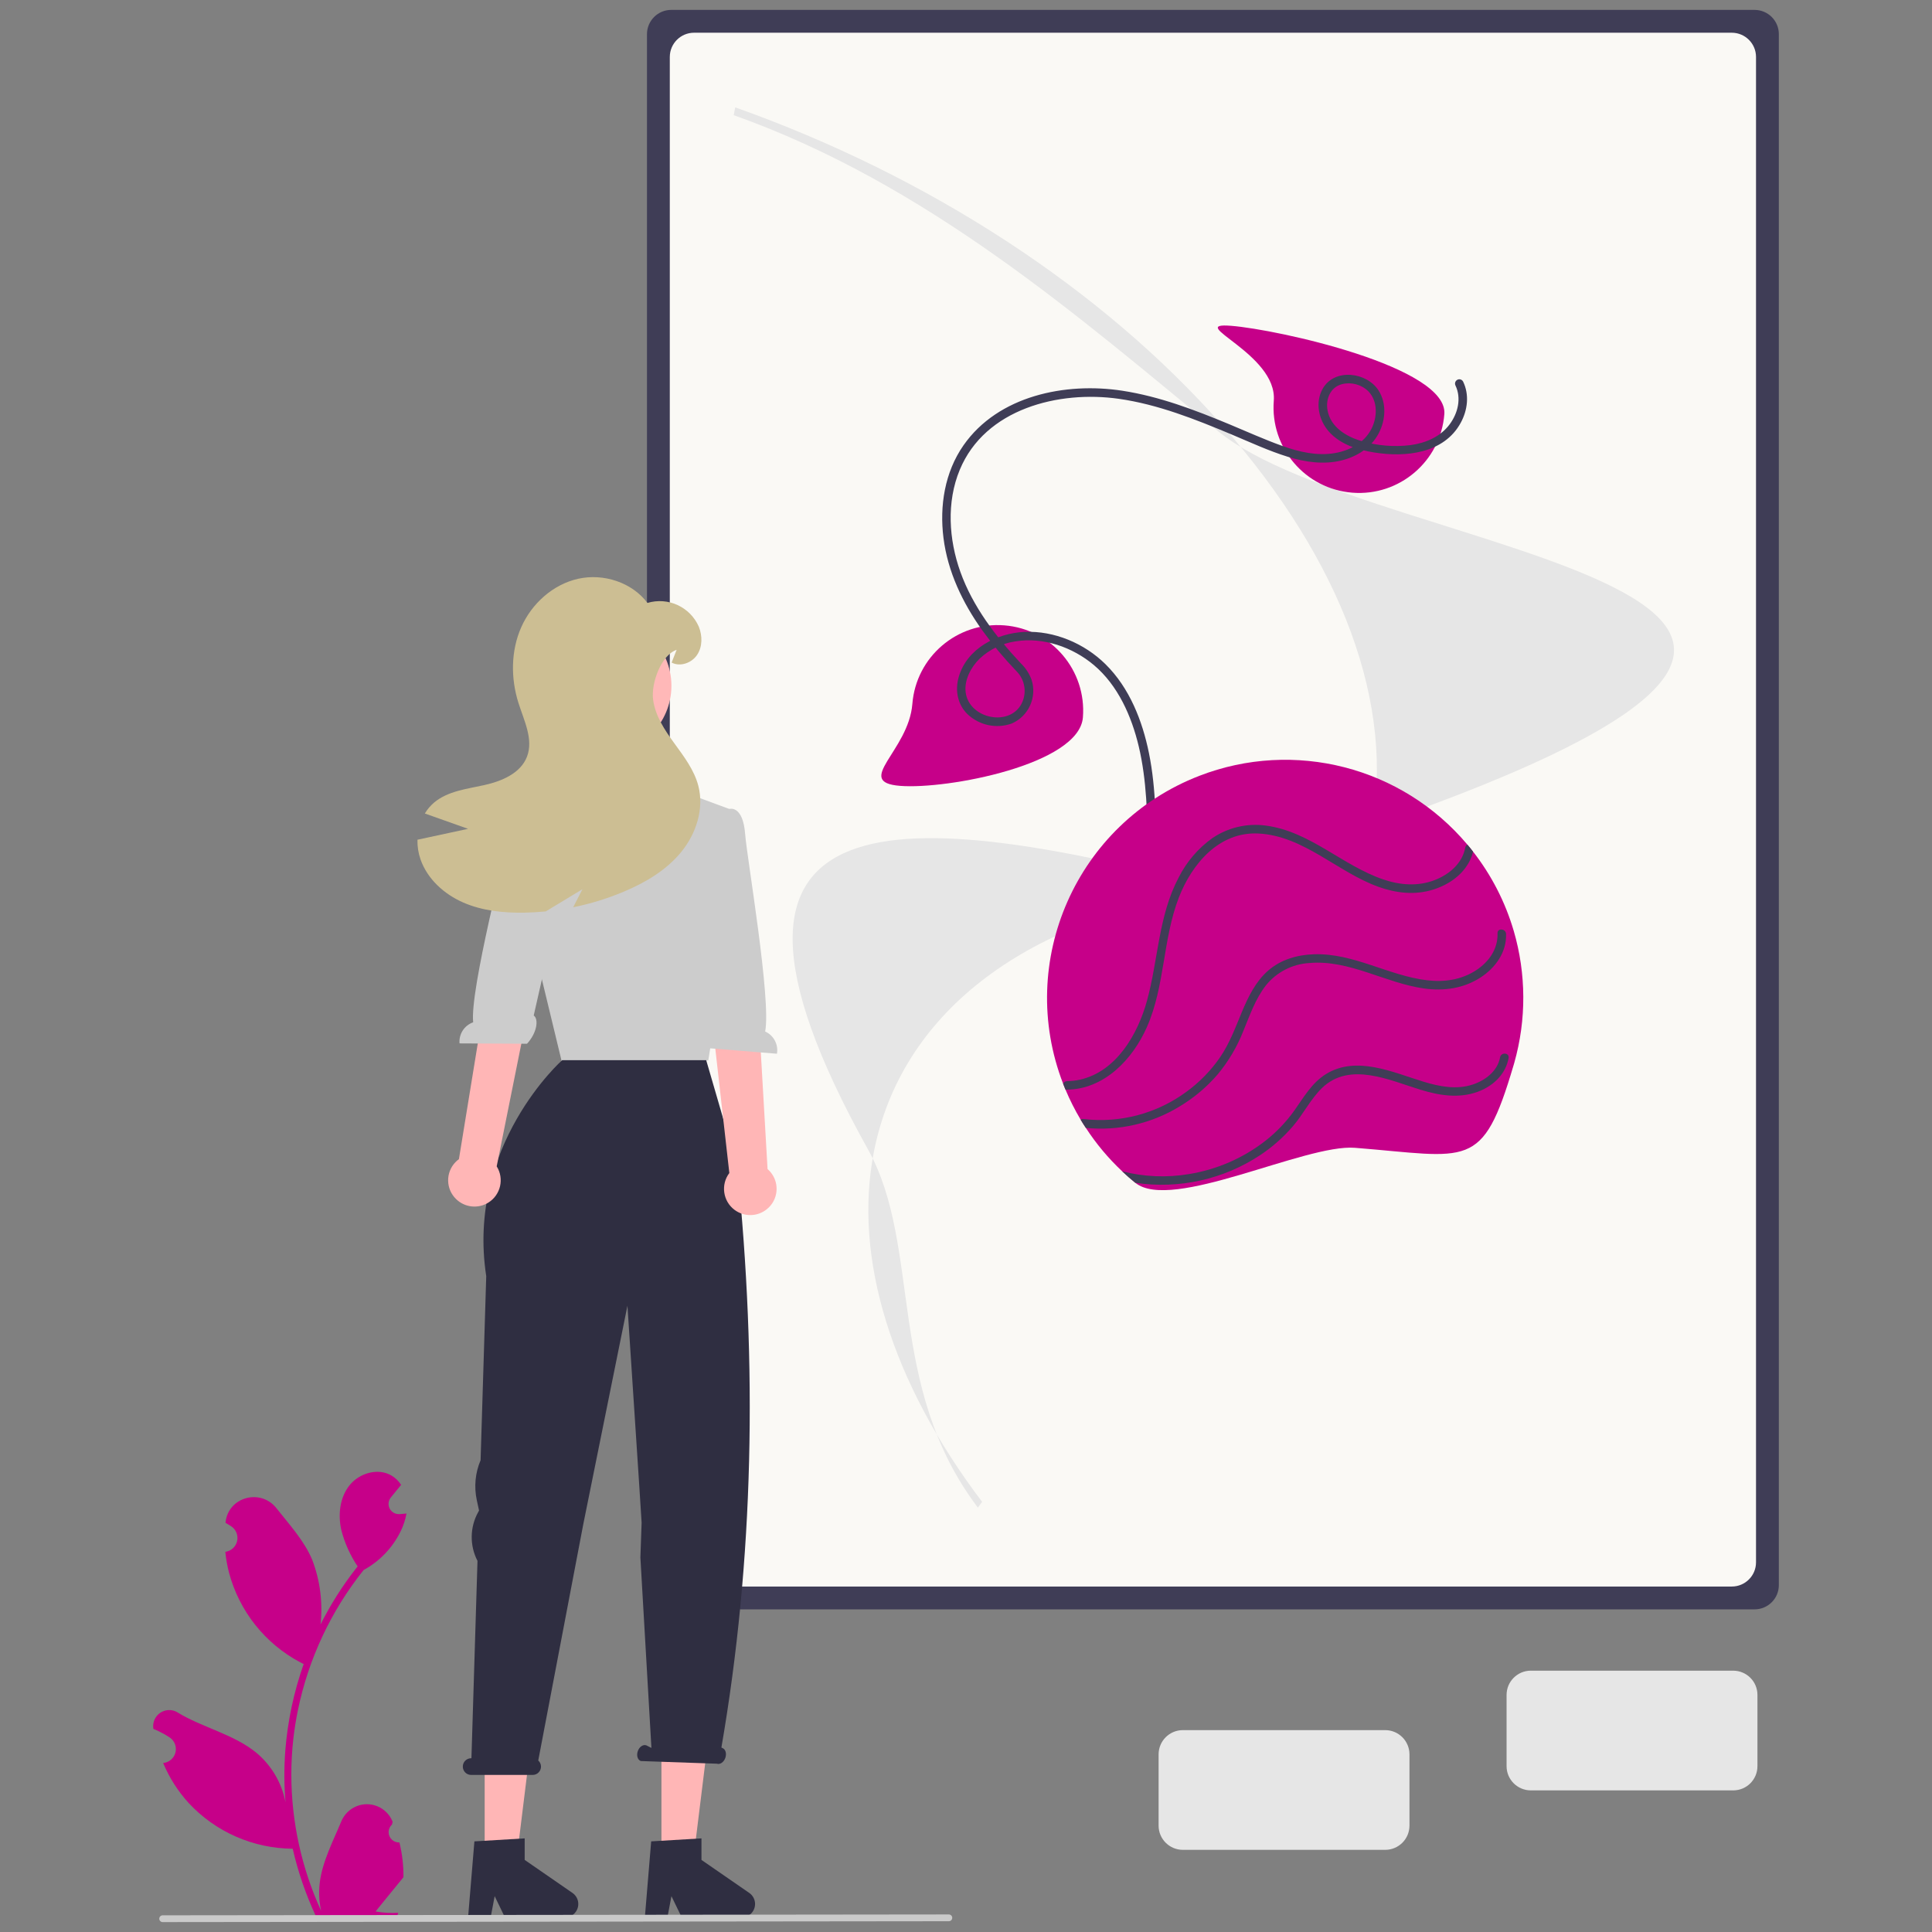 <?xml version="1.0" encoding="utf-8"?>
<!-- Generator: Adobe Illustrator 26.5.1, SVG Export Plug-In . SVG Version: 6.00 Build 0)  -->
<svg version="1.1" id="Warstwa_1" xmlns="http://www.w3.org/2000/svg" xmlns:xlink="http://www.w3.org/1999/xlink" x="0px" y="0px"
	 viewBox="0 0 800 800" style="enable-background:new 0 0 800 800;" xml:space="preserve">
<rect x="0" y="0" width="800" height="800" fill="#808080" stroke="none"/>
<style type="text/css">
	.st0{fill:#3F3D56;}
	.st1{fill:#FAF9F5;}
	.st2{fill:#E6E6E6;}
	.st3{fill:#C60089;}
	.st4{fill:#FFB6B6;}
	.st5{fill:#CCCCCC;}
	.st6{fill:#2F2E41;}
	.st7{fill:#FFB8B8;}
	.st8{fill:#CCBE93;}
	.st9{fill:#CACACA;}
</style>
<g>
	<path class="st0" d="M726.55,666.4H277.93c-5.54-0.01-10.03-4.5-10.03-10.03V14.13c0.01-5.54,4.5-10.03,10.03-10.03h448.62
		c5.54,0.01,10.03,4.5,10.03,10.03v642.23C736.58,661.9,732.09,666.39,726.55,666.4z"/>
	<path class="st1" d="M717.1,656.95H287.38c-5.54-0.01-10.03-4.5-10.03-10.03V23.58c0.01-5.54,4.5-10.03,10.03-10.03H717.1
		c5.54,0.01,10.03,4.5,10.03,10.03v623.34C727.13,652.46,722.64,656.95,717.1,656.95z"/>
	<path class="st2" d="M404.92,624.27c-38.23-50.46-23.07-108.06-45.46-148.24c-85.83-153.99,19.86-139.8,139.36-109.86l0.28,3.32
		c-76.06,11.74-126.07,50.88-137.23,107.39c-8.67,43.92,7.24,95.41,44.8,145L404.92,624.27z"/>
	<path class="st2" d="M488.89,436.46l-0.8-3.17c42.67-19.35,39-76.97,77.18-90.13c290.81-100.23,3.75-111.54-60.82-164.56
		C446.71,131.2,383.78,76.08,303.81,47.69l0.64-3.23c80.32,28.52,151.93,75.25,201.62,131.61c49.94,56.64,71.82,116.29,61.62,167.97
		C559.64,384.78,532.39,416.74,488.89,436.46z"/>
	<path class="st3" d="M372.74,325.41c-19.5-1.54,3.51-14.44,5.05-33.94c1.54-19.5,18.6-34.06,38.1-32.52
		c19.5,1.54,34.06,18.6,32.52,38.1S392.24,326.95,372.74,325.41z"/>
	<path class="st3" d="M559.97,204.01c-19.5-1.54-34.06-18.6-32.52-38.1s-37.18-32.54-17.68-31c19.5,1.54,89.84,17.08,88.3,36.58
		C596.52,190.99,579.47,205.55,559.97,204.01C559.97,204.01,559.97,204.01,559.97,204.01z"/>
	<path class="st0" d="M602.65,159.56c2.57,5.33,1.05,11.49-2.34,16.09c-3.86,5.24-10,7.82-16.3,8.67
		c-6.76,0.82-13.62,0.26-20.15-1.66c-6.3-1.82-12.85-5.72-14.15-12.69c-0.87-4.64,1.11-9.6,5.94-10.89
		c3.93-0.99,8.1,0.14,10.99,2.98c4,4.17,3.7,10.86,1.15,15.7c-2.99,5.69-8.98,8.83-15.14,9.87c-7.32,1.23-14.68-0.49-21.56-2.94
		c-7.48-2.66-14.75-5.98-22.08-9.02c-14.3-5.94-28.91-11.52-44.29-13.88c-23.49-3.61-51.38,2.01-65.76,22.61
		c-7.76,11.12-9.96,25.06-8.29,38.33c1.76,13.99,7.9,26.85,16.03,38.23c4.3,5.92,9,11.55,14.07,16.83
		c3.37,3.28,4.43,8.27,2.68,12.63c-4.46,10.95-22.27,7.46-23.6-3.83c-0.6-5.13,2.26-10.41,5.83-13.89c4.06-3.79,9.17-6.27,14.66-7.1
		c11.56-1.93,23.78,2.36,32.62,9.8c9.98,8.41,15.6,21.19,18.56,33.63c3.37,14.17,3.54,28.74,3.86,43.22
		c0.33,14.82,0.89,29.81,5.14,44.11c3.46,11.51,8.79,22.37,15.8,32.14c13.98,19.68,33.86,34.41,56.76,42.06
		c5.54,1.8,11.22,3.13,16.98,3.98c2.26,0.33,2.52-3.2,0.28-3.53c-25.12-3.72-48.21-17.32-64.75-36.44
		c-8.29-9.54-14.83-20.45-19.35-32.25c-5.39-14.21-6.76-29.31-7.2-44.39c-0.45-15.4-0.2-30.95-3.29-46.12
		c-2.73-13.42-8.07-27-17.98-36.77c-8.73-8.62-21.23-13.95-33.57-13.38c-11.49,0.53-23.77,6.86-27.19,18.58
		c-1.6,5.5-0.58,11.41,3.62,15.49c4.88,4.63,11.95,6.13,18.29,3.87c7-3.03,10.56-10.87,8.23-18.13c-0.95-2.57-2.46-4.9-4.44-6.79
		c-10.36-11.07-19.88-23.46-25.04-37.87c-4.81-13.44-5.8-28.91-0.25-42.28c10.51-25.32,41.01-32.93,65.86-29.39
		c16.26,2.32,31.66,8.47,46.72,14.77c7.69,3.22,15.33,6.79,23.31,9.25c7.14,2.2,14.81,3.31,22.17,1.5
		c6.42-1.58,12.33-5.31,15.44-11.29c2.83-5.43,3.31-12.31-0.05-17.63c-4.86-7.69-18.28-9.41-23.17-0.78
		c-3.24,5.73-1.65,13.06,2.61,17.81c4.78,5.33,11.93,7.5,18.78,8.6c12.94,2.07,28.86,0.44,35.78-12.33
		c2.85-5.26,3.62-11.54,0.97-17.04c-0.46-0.87-1.53-1.2-2.39-0.74C602.62,157.71,602.27,158.71,602.65,159.56L602.65,159.56z"/>
	<path class="st3" d="M561.04,475.28c-20.68-1.63-75.97,26.66-90.93,14.49c-1.87-1.51-3.68-3.09-5.43-4.75
		c-5.72-5.37-10.78-11.4-15.05-17.98c-0.74-1.11-1.45-2.23-2.13-3.37c-2.4-4.02-4.51-8.2-6.32-12.52c-0.32-0.78-0.63-1.58-0.95-2.37
		c-19.65-50.78,5.59-107.87,56.37-127.52c39.3-15.21,83.92-3.75,111.03,28.5c0.8,0.94,1.58,1.9,2.34,2.89
		c7.62,9.76,13.33,20.88,16.82,32.77c0,0.01,0.01,0.01,0.01,0.02c5.2,17.82,5.29,36.75,0.24,54.62l0,0.02
		c-0.11,0.39-0.23,0.79-0.35,1.18C613.78,484.98,608.29,479.02,561.04,475.28z"/>
	<path class="st0" d="M441.63,451.2c-0.15,0-0.3-0.01-0.45-0.05c-0.32-0.78-0.63-1.58-0.95-2.37c0.27-0.68,0.94-1.12,1.67-1.11
		c1.79-0.01,3.57-0.21,5.32-0.61c15.14-3.42,23.97-18.93,27.75-32.77c4.64-16.94,4.71-35.13,13.09-50.93
		c3.26-6.49,8.05-12.09,13.96-16.32c6.49-4.4,14.37-6.24,22.14-5.18c18.27,2.41,31.61,16.48,48.57,22.28
		c6.99,2.39,14.43,2.98,21.41,0.26c5.94-2.3,11.35-6.85,12.58-13.38c0.08-0.54,0.41-1,0.89-1.26c0.8,0.94,1.58,1.9,2.34,2.89
		c-0.27,1.18-0.67,2.33-1.18,3.42c-2.98,6.25-8.93,10.3-15.4,12.32c-7.49,2.33-15.28,1.45-22.57-1.17
		c-17-6.09-30.98-21.15-49.75-22.08c-16.27-0.81-27.51,12.56-32.92,26.51c-6.69,17.26-5.7,36.6-13.21,53.61
		C469.03,438.64,457.18,451.14,441.63,451.2z"/>
	<path class="st0" d="M449.62,467.04c-0.74-1.11-1.45-2.23-2.13-3.37c0.33-0.27,0.76-0.37,1.18-0.3
		c15.18,1.79,30.47-2.28,42.74-11.39c5.38-3.94,10.07-8.76,13.84-14.25c3.92-5.75,6.29-12.22,8.95-18.61
		c2.62-6.28,5.69-12.64,10.89-17.19c5.3-4.64,12.15-6.58,19.08-6.79c16.43-0.49,30.75,8.85,46.74,10.77
		c7.13,0.86,14.21-0.17,20.32-4.15c5.27-3.44,9.11-8.84,8.86-15.31c-0.09-2.14,3.02-2,3.48-0.12c0.03,0.13,0.05,0.26,0.05,0.39
		c0.28,7.53-4.35,13.97-10.44,17.96c-7.08,4.64-15.35,5.79-23.63,4.61c-16.02-2.28-30.83-11.98-47.4-10.52
		c-7.03,0.41-13.57,3.78-17.98,9.27c-4.36,5.6-6.67,12.44-9.36,18.93c-2.55,6.49-6.13,12.52-10.58,17.89
		c-4.51,5.24-9.82,9.72-15.75,13.28C476.86,465.26,463.21,468.38,449.62,467.04z"/>
	<path class="st0" d="M470.1,489.77c-1.87-1.51-3.68-3.09-5.43-4.75c9.02,2.3,18.42,2.69,27.6,1.15
		c11.55-1.85,22.44-6.59,31.68-13.77c4.6-3.6,8.65-7.84,12.04-12.6c3.86-5.44,7.24-11.45,13.07-15.05
		c12.65-7.81,27.79-0.67,40.42,3.17c6.59,2.01,13.67,3.38,20.38,1.15c5.21-1.73,10.26-5.57,11.29-11.25
		c0.4-2.23,3.94-1.96,3.53,0.28c-0.08,0.42-0.17,0.84-0.28,1.26c-1.62,6.16-6.66,10.61-12.61,12.76c-7.76,2.8-15.81,1.49-23.52-0.86
		c-12.69-3.87-29.26-11.82-40.74-0.85c-4.84,4.63-7.81,10.89-12.18,15.95c-3.89,4.53-8.39,8.51-13.36,11.83
		C506.73,488.36,488.24,492.48,470.1,489.77z"/>
	<path class="st2" d="M717.69,741.36h-83.82c-5.54-0.01-10.03-4.5-10.03-10.03v-29.51c0.01-5.54,4.5-10.03,10.03-10.03h83.82
		c5.54,0.01,10.03,4.5,10.03,10.03v29.51C727.72,736.87,723.23,741.36,717.69,741.36z"/>
	<polygon class="st4" points="231.61,398.84 233.82,419.36 232.52,446.27 292.12,439.19 297.72,398.84 290.58,398.91 	"/>
	<path class="st5" d="M302.72,335.25l-18.43-6.82L276.42,317l-28.32-2.83l-17.47,11.19l-14.65,7.46l0.25,38.94l16.84,69.74
		l60.21-2.36l7.93-49.73c0,0,18.41-24.73-1.42-38.89L302.72,335.25z"/>
	<polygon class="st4" points="200.69,771.39 213.72,771.39 219.92,721.13 200.69,721.13 	"/>
	<path class="st6" d="M196.44,762.47l20.82-1.24v8.92l19.79,13.67c2.53,1.75,3.17,5.22,1.42,7.75c-1.04,1.51-2.75,2.41-4.58,2.41
		H209.1l-4.27-8.82l-1.67,8.82h-9.34L196.44,762.47z"/>
	<polygon class="st4" points="273.89,771.39 286.92,771.39 293.12,721.13 273.89,721.13 	"/>
	<path class="st6" d="M269.64,762.47l20.82-1.24v8.92l19.79,13.67c2.53,1.75,3.17,5.22,1.42,7.75c-1.04,1.51-2.75,2.41-4.58,2.41
		H282.3l-4.27-8.82l-1.67,8.82h-9.34L269.64,762.47z"/>
	<path class="st6" d="M195.07,728.05h0.14l2.51-81.72c-3.29-6.35-3.19-13.93,0.28-20.19l0.36-0.65l-0.93-4.31
		c-1.19-5.54-0.65-11.31,1.57-16.53l2.34-76.23c-8.35-54.13,31.45-89.43,31.45-89.43h59.63l12.8,43.98
		c8.46,82.45,6.93,162.8-6.5,240.64l0.37,0.19c1.32,0.46,1.88,2.28,1.26,4.08c-0.62,1.8-2.19,2.89-3.51,2.43l-31.49-1.1
		c-1.32-0.46-1.88-2.28-1.26-4.08c0.62-1.8,2.19-2.89,3.51-2.43l2.14,1.08l-4.57-78.86l0.51-14.4l-1.04-16.34l-4.83-73.5
		l-18.27,90.39l-18.66,97.91c1.41,1.27,1.51,3.44,0.24,4.85c-0.65,0.72-1.58,1.13-2.56,1.13h-25.48c-1.9,0-3.44-1.55-3.44-3.45
		C191.64,729.59,193.17,728.06,195.07,728.05L195.07,728.05z"/>
	<path class="st4" d="M188.87,496.52c-4.3-4.14-4.42-10.99-0.28-15.29c0.44-0.46,0.92-0.88,1.44-1.25l15.89-97.52l18.63,6.56
		l-18.88,93.94c3.19,5.08,1.66,11.79-3.42,14.99C198,500.62,192.46,500.03,188.87,496.52L188.87,496.52z"/>
	<path class="st5" d="M218.49,332.73c0,0-5.34-2.01-7.28,9.93c-1.55,9.56-16.71,67.28-15.28,80.65c-3.66,1.28-5.99,4.88-5.65,8.74
		l27.95,0.14c4.28-4.67,4.84-10.3,2.77-11.69l3.87-17.06l18.21-55.05l-20.7-14.28L218.49,332.73z"/>
	<path class="st4" d="M317.57,500.67c4.64-3.76,5.35-10.57,1.59-15.21c-0.4-0.49-0.84-0.95-1.33-1.37l-5.67-98.09l-20.9,4.49
		L302,485.72c-3.62,4.79-2.67,11.61,2.12,15.23C308.13,503.97,313.69,503.86,317.57,500.67L317.57,500.67z"/>
	<path class="st5" d="M302.16,334.94c0,0,5.5-1.55,6.4,10.52c0.72,9.66,10.86,68.47,8.28,81.67c3.54,1.59,5.54,5.38,4.88,9.2
		l-27.86-2.26c-3.86-5.02-3.93-10.68-1.75-11.88l-2.38-17.33l-13.41-56.42l21.85-12.44L302.16,334.94z"/>
	<circle class="st7" cx="249.83" cy="283.97" r="28.19"/>
	<path class="st8" d="M193.81,343.2c-5.96-2.11-11.93-4.23-17.89-6.35c1.03-1.73,2.34-3.27,3.87-4.56c5.68-4.74,13.52-5.6,20.73-7.2
		c7.22-1.6,15.06-4.88,17.7-11.78c2.74-7.18-1.23-14.92-3.54-22.24c-3.23-10.2-3.17-21.6,1.17-31.38
		c4.33-9.78,13.13-17.71,23.57-20.04c10.44-2.32,22.25,1.46,28.67,10.01c8.56-2.57,17.7,1.66,21.28,9.85
		c1.5,3.75,1.54,8.26-0.69,11.63c-2.23,3.37-6.99,5.1-10.58,3.22l2.08-5.28c-6.43,2.18-10.62,13.82-9.75,20.56
		c0.86,6.73,4.79,12.63,8.78,18.12c3.99,5.5,8.24,11.05,9.95,17.62c2.47,9.45-0.87,19.78-7.04,27.36
		c-6.17,7.58-14.87,12.72-23.87,16.5c-6.74,2.83-13.74,4.99-20.91,6.44c1.28-2.49,2.55-4.98,3.83-7.47l-15.19,9.19
		c-2.94,0.29-5.9,0.46-8.86,0.51c-8.62,0.15-17.4-0.75-25.29-4.19c-7.9-3.45-14.83-9.7-17.69-17.83c-0.92-2.63-1.35-5.4-1.28-8.18
		C179.85,346.21,186.83,344.71,193.81,343.2z"/>
	<path class="st3" d="M165.39,762.92c-2.35,0.11-4.35-1.71-4.46-4.07c-0.06-1.26,0.44-2.47,1.37-3.33c0.11-0.43,0.18-0.73,0.29-1.16
		c-0.04-0.09-0.08-0.19-0.12-0.28c-2.47-5.83-9.19-8.55-15.01-6.08c-2.77,1.17-4.96,3.38-6.12,6.16
		c-3.46,8.32-7.86,16.66-8.94,25.46c-0.48,3.89-0.28,7.83,0.59,11.66c-8.12-17.71-12.33-36.95-12.36-56.43
		c0-4.89,0.27-9.77,0.81-14.63c0.45-3.98,1.07-7.94,1.87-11.86c4.35-21.3,13.69-41.26,27.26-58.25c6.57-3.58,11.87-9.09,15.21-15.78
		c1.21-2.41,2.06-4.97,2.54-7.62c-0.74,0.1-1.49,0.16-2.23,0.21c-0.23,0.01-0.47,0.02-0.7,0.04l-0.09,0
		c-2.33,0.1-4.31-1.7-4.41-4.03c-0.05-1.03,0.29-2.05,0.94-2.85c0.32-0.39,0.64-0.79,0.96-1.18c0.49-0.61,0.98-1.2,1.47-1.81
		c0.06-0.06,0.11-0.12,0.16-0.18c0.56-0.69,1.12-1.37,1.68-2.06c-1.02-1.58-2.39-2.91-4.01-3.87c-5.6-3.28-13.32-1.01-17.36,4.05
		c-4.05,5.06-4.82,12.17-3.41,18.49c1.38,5.38,3.68,10.49,6.77,15.1c-0.3,0.39-0.62,0.76-0.92,1.15
		c-5.55,7.13-10.38,14.8-14.44,22.87c0.99-9.05-0.19-18.2-3.43-26.71c-3.29-7.93-9.45-14.6-14.87-21.46
		c-6.52-8.23-19.87-4.64-21.02,5.8c-0.01,0.1-0.02,0.2-0.03,0.3c0.81,0.45,1.59,0.94,2.37,1.45c2.66,1.78,3.37,5.37,1.6,8.03
		c-0.9,1.35-2.33,2.26-3.93,2.5l-0.12,0.02c0.29,2.9,0.79,5.78,1.52,8.61c4.24,15.95,14.93,29.42,29.51,37.15
		c0.47,0.24,0.93,0.49,1.41,0.72c-4.07,11.54-6.63,23.57-7.6,35.77c-0.55,7.2-0.52,14.43,0.1,21.62l-0.04-0.26
		c-1.55-8-5.82-15.22-12.08-20.43c-9.3-7.64-22.43-10.45-32.46-16.59c-3.09-1.98-7.19-1.09-9.18,2c-0.85,1.32-1.2,2.9-1,4.46
		c0.01,0.09,0.03,0.18,0.04,0.27c1.5,0.61,2.95,1.31,4.36,2.1c0.81,0.45,1.59,0.94,2.37,1.45c2.66,1.78,3.37,5.37,1.6,8.03
		c-0.9,1.35-2.33,2.26-3.93,2.5l-0.12,0.02c-0.08,0.01-0.16,0.02-0.24,0.04c2.55,6.1,6.14,11.71,10.6,16.6
		c11.13,11.95,26.7,18.78,43.03,18.88h0.01c2.19,9.53,5.37,18.81,9.48,27.68h33.87c0.12-0.38,0.23-0.76,0.34-1.14
		c-3.14,0.2-6.28,0.01-9.37-0.56c2.51-3.08,5.03-6.19,7.54-9.28c0.06-0.06,0.11-0.12,0.16-0.18c1.27-1.58,2.56-3.14,3.84-4.72l0,0
		C167.11,772.45,166.55,767.62,165.39,762.92L165.39,762.92z"/>
	<path class="st9" d="M392.9,795.54L67.36,795.9c-0.78,0-1.41-0.62-1.41-1.4c0-0.78,0.62-1.41,1.4-1.41c0,0,0.01,0,0.01,0
		l325.54-0.36c0.78,0,1.4,0.63,1.4,1.41C394.3,794.91,393.67,795.54,392.9,795.54z"/>
	<path class="st2" d="M573.6,765.98h-83.82c-5.54-0.01-10.03-4.5-10.03-10.03v-29.51c0.01-5.54,4.5-10.03,10.03-10.03h83.82
		c5.54,0.01,10.03,4.5,10.03,10.03v29.51C583.63,761.48,579.14,765.97,573.6,765.98z"/>
</g>
</svg>
